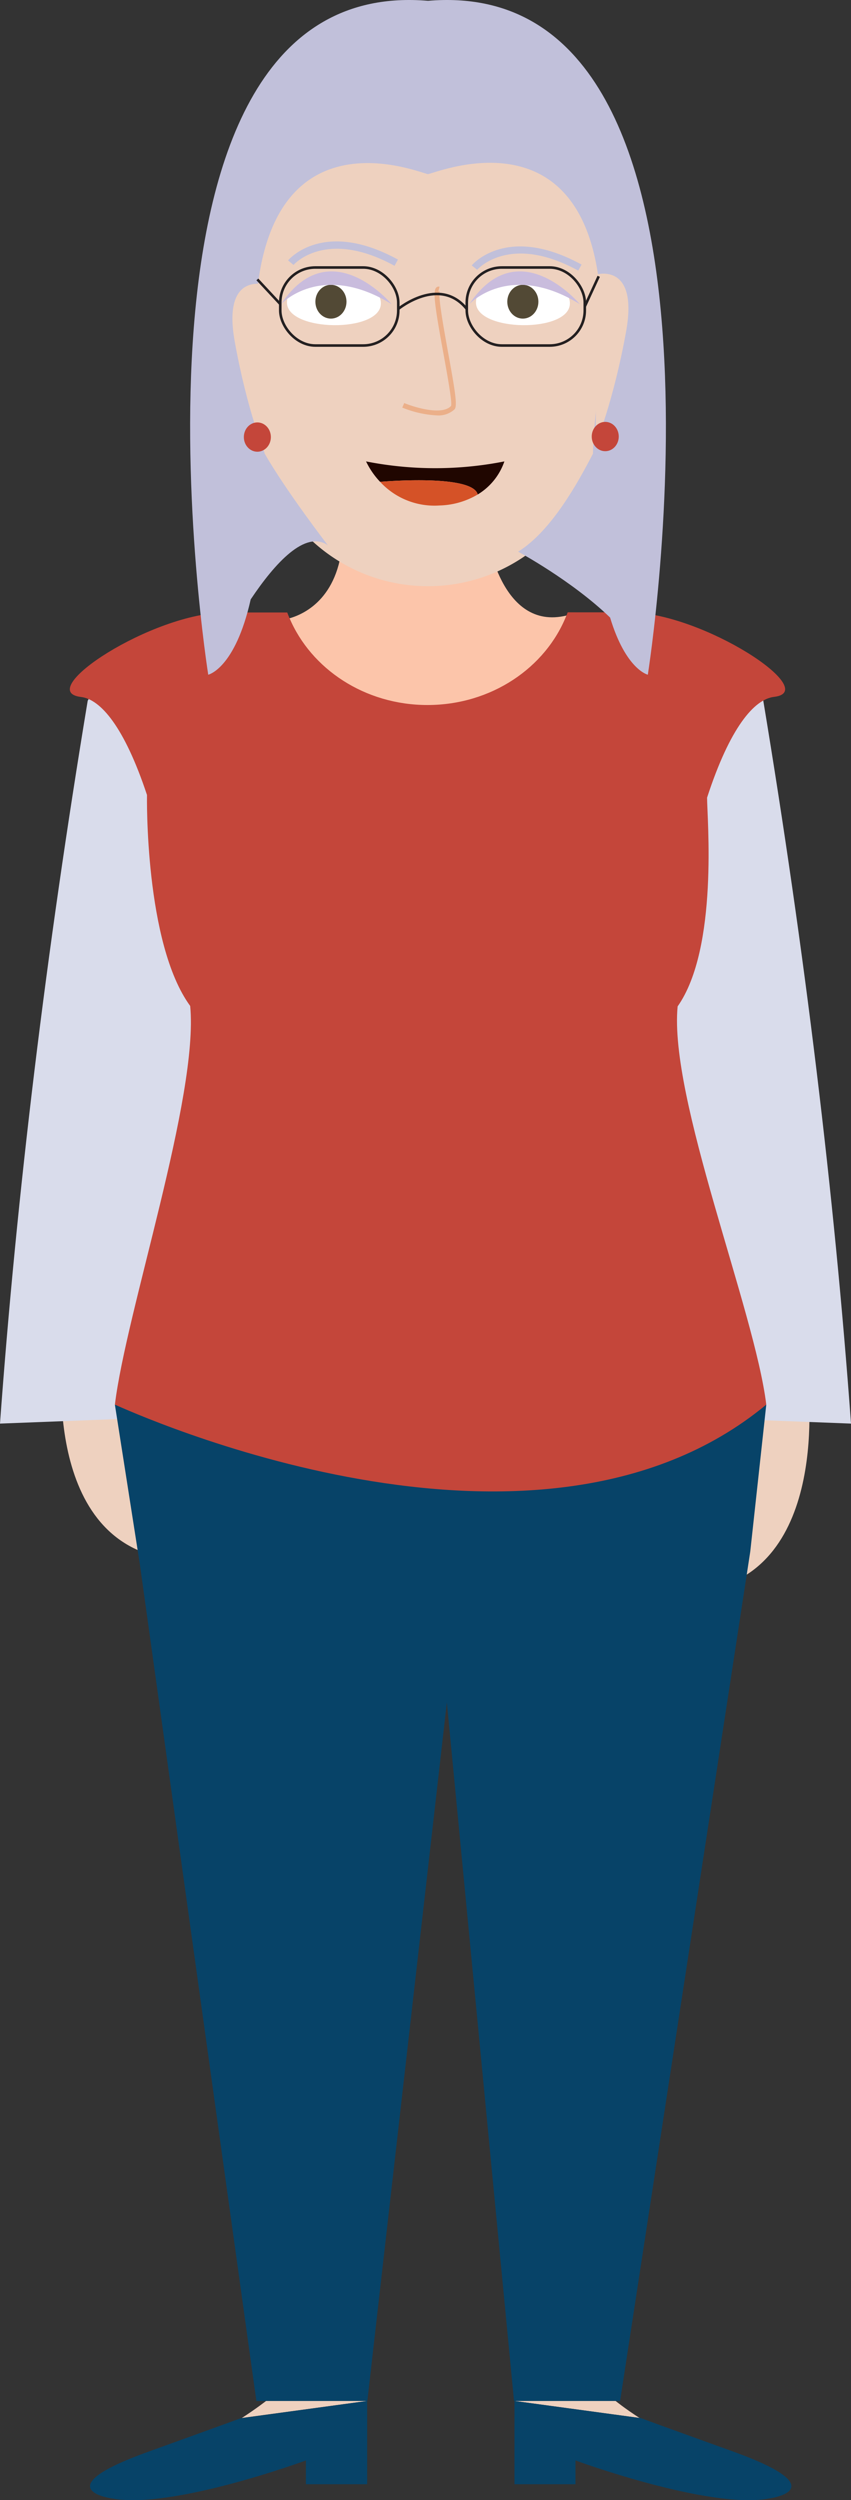 <svg xmlns="http://www.w3.org/2000/svg" viewBox="0 0 208.42 612.29"><rect x="0" y="0" width="208.42" height="612.29" fill="#333333" stroke="none"/><defs><style>.cls-1{fill:#eed1bf;}.cls-2{fill:#fcc5aa;}.cls-3{fill:#d9dceb;}.cls-4{fill:#074368;}.cls-14,.cls-5{fill:none;stroke-miterlimit:10;}.cls-5{stroke:#c1c0da;stroke-width:1.01px;}.cls-6{fill:#c4463a;}.cls-7{fill:#fff;}.cls-8{fill:#524935;}.cls-9{fill:#c9bcdd;}.cls-10{fill:#ebaf89;}.cls-11{fill:#c1c0da;}.cls-12{fill:#200600;}.cls-13{fill:#d55227;}.cls-14{stroke:#231f20;stroke-width:0.63px;}</style></defs><g id="Layer_2" data-name="Layer 2"><g id="Layer_1-2" data-name="Layer 1"><path id="Koza" class="cls-1" d="M15.41,330.75s-5.89,46.39,25.89,51V329.62Z"/><path id="Koza-2" data-name="Koza" class="cls-1" d="M197.81,338.6s5.89,46.38-25.9,51V337.47Z"/><path id="Vrat" class="cls-2" d="M138.76,150.74c-5.1,12.81-18.42,22-34.07,22-15.37,0-28.5-8.84-33.8-21.31,4-1.14,12.58-5.35,13.09-20.48h35.3S122.52,154.69,138.76,150.74Z"/><path class="cls-3" d="M0,348.64l51.93-2V199.48s-12-61-30.45-27.87Q6.15,264.15,0,348.64Z"/><path class="cls-3" d="M208.42,348.64l-51.94-2V199.48s12-61,30.46-27.87Q202.27,264.15,208.42,348.64Z"/><path id="Koza-3" data-name="Koza" class="cls-1" d="M89.92,588l-30.69,4.17c3.61-2.34,5.93-4.17,5.93-4.17Z"/><path id="Koza-4" data-name="Koza" class="cls-1" d="M156.64,592.17,126,588h24.77S153,589.83,156.64,592.17Z"/><path id="cevlje" class="cls-4" d="M89.92,588v20.39h-15v-5.82s-33.06,12.16-47.57,9.29c0,0-16.55-2.23,8.86-11.39,19-6.85,22.83-8.27,22.83-8.27l.17,0h0Z"/><path id="cevlje-2" data-name="cevlje" class="cls-4" d="M188.51,611.86c-14.5,2.87-47.57-9.29-47.57-9.29v5.82H126V588l30.69,4.17h0l.17,0s3.83,1.42,22.84,8.27C205.06,609.63,188.51,611.86,188.51,611.86Z"/><path class="cls-5" d="M43.14,317.6c.14-12.11,61.31,48.44,119,0"/><polygon id="Hlace" class="cls-4" points="187.67 344.02 183.75 379.97 151.87 588 125.89 588 109.44 416.92 89.97 588 62.79 588 34.26 383.14 28.14 344.02 187.67 344.02"/><path id="Majica" class="cls-6" d="M189.55,170.67c-4.83.58-10.78,7.47-16.38,24.68,0,5,2.85,36.81-7.21,51.12C163.79,269,184.87,320.93,187.67,344c-56.74,47-155.76,1.63-159.53,0,2.74-22.76,20.55-75.42,18.44-97.64C35.36,231,36,194.69,36,194.69c-5.54-16.71-11.39-23.45-16.16-24C8,169.29,37.32,150,55.41,150H70.35q.25.69.54,1.35c5.3,12.47,18.43,21.31,33.8,21.31,15.65,0,29-9.15,34.07-22,.1-.23.19-.47.28-.7H154C172.07,150,201.39,169.29,189.55,170.67Z"/><path id="Koza-5" data-name="Koza" class="cls-1" d="M100.73,14h8.2a37.7,37.7,0,0,1,37.7,37.7v50.06a41.8,41.8,0,0,1-41.8,41.8h0A41.8,41.8,0,0,1,63,101.73V51.67A37.7,37.7,0,0,1,100.73,14Z"/><path class="cls-7" d="M93.28,74.34c.09-8-22.94-8.36-23-.31C70.17,81.3,93.2,81.6,93.28,74.34Z"/><path class="cls-7" d="M139.57,74.34c.09-8-22.94-8.36-23-.31C116.46,81.3,139.49,81.6,139.57,74.34Z"/><ellipse class="cls-8" cx="81.05" cy="73.89" rx="3.81" ry="4.14"/><ellipse class="cls-8" cx="128.05" cy="73.89" rx="3.81" ry="4.14"/><path id="Oci" class="cls-9" d="M68.82,74.5s9.79-10.67,27.1,0C95.92,74.5,80.86,56.43,68.82,74.5Z"/><path id="Oci-2" data-name="Oci" class="cls-9" d="M114.93,74.5s9.78-10.67,27.09,0C142,74.5,127,56.43,114.93,74.5Z"/><g id="Nos"><path class="cls-10" d="M106.94,101.73a25.86,25.86,0,0,1-8.42-1.91L99,98.71c2.43,1,9.24,3.13,11.47.7.32-.83-.91-7.55-1.9-13-2.1-11.49-2.61-15.2-1.7-16a.79.79,0,0,1,.78-.19l-.3,1.16a.39.39,0,0,0,.38-.14c-.54,1,.94,9.09,2,15,1.86,10.15,2.29,13.22,1.6,14A5.81,5.81,0,0,1,106.94,101.73Z"/></g><path id="Obrve" class="cls-11" d="M96.63,65.1c-16.86-9.24-24.67-.3-24.74-.21l-1.34-1.12c.36-.41,8.81-10.12,26.91-.2Z"/><path id="Obrve-2" data-name="Obrve" class="cls-11" d="M141.61,66.27c-16.87-9.24-24.67-.29-24.74-.2L115.53,65c.35-.42,8.81-10.12,26.91-.2Z"/><path class="cls-12" d="M123.53,113A15.23,15.23,0,0,1,117,121.1C115.74,116,93.17,118,93.09,118a19.45,19.45,0,0,1-3.44-5A87.28,87.28,0,0,0,123.53,113Z"/><path class="cls-13" d="M117,121.1h0a19.28,19.28,0,0,1-9.32,2.69A18.1,18.1,0,0,1,93.09,118C93.17,118,115.74,116,117,121.1Z"/><polygon class="cls-12" points="93.09 117.97 93.1 117.97 93.1 117.97 93.09 117.97"/><path id="Lasje" class="cls-11" d="M158.66,165.24s-5.39-1.23-9.24-14c-9.46-9.12-22.53-16.13-22.53-16.13,8.06-5,14.52-16.65,18.33-24,.14-6,1-12.52,1.59-19.91,5.8-68.52-40.06-48.71-42-48.56h0C103,42.51,58,22.92,62.85,91.17c.52,7.36,1.8,13.9,1.94,19.86,5.21,9.14,15.5,22.5,15.5,22.5-5.51-3.78-12.91,4.31-18.89,13.26-3.82,17-10.4,18.45-10.4,18.45S23.64-6.67,104.83.2C186-6.67,158.66,165.24,158.66,165.24Z"/><path id="Koza-6" data-name="Koza" class="cls-1" d="M145.92,67.25s10.48-3.18,7.43,13.86-7.43,27.6-7.43,27.6Z"/><path id="Koza-7" data-name="Koza" class="cls-1" d="M64.91,69.73s-10.48-3.19-7.43,13.86,7.43,27.6,7.43,27.6Z"/><ellipse id="Uhani" class="cls-6" cx="63.03" cy="107.04" rx="3.31" ry="3.59"/><ellipse id="Uhani-2" data-name="Uhani" class="cls-6" cx="148.23" cy="106.91" rx="3.31" ry="3.59"/><g id="ocala"><rect class="cls-14" x="114.32" y="65.51" width="28.9" height="19.11" rx="8.59"/><rect class="cls-14" x="68.64" y="65.51" width="28.9" height="19.11" rx="8.59"/><path class="cls-14" d="M97.53,75.67s10.1-8.28,16.79,0"/><line class="cls-14" x1="63.03" y1="68.43" x2="68.64" y2="74.46"/><line class="cls-14" x1="146.63" y1="67.67" x2="143.22" y2="75.06"/></g></g></g></svg>